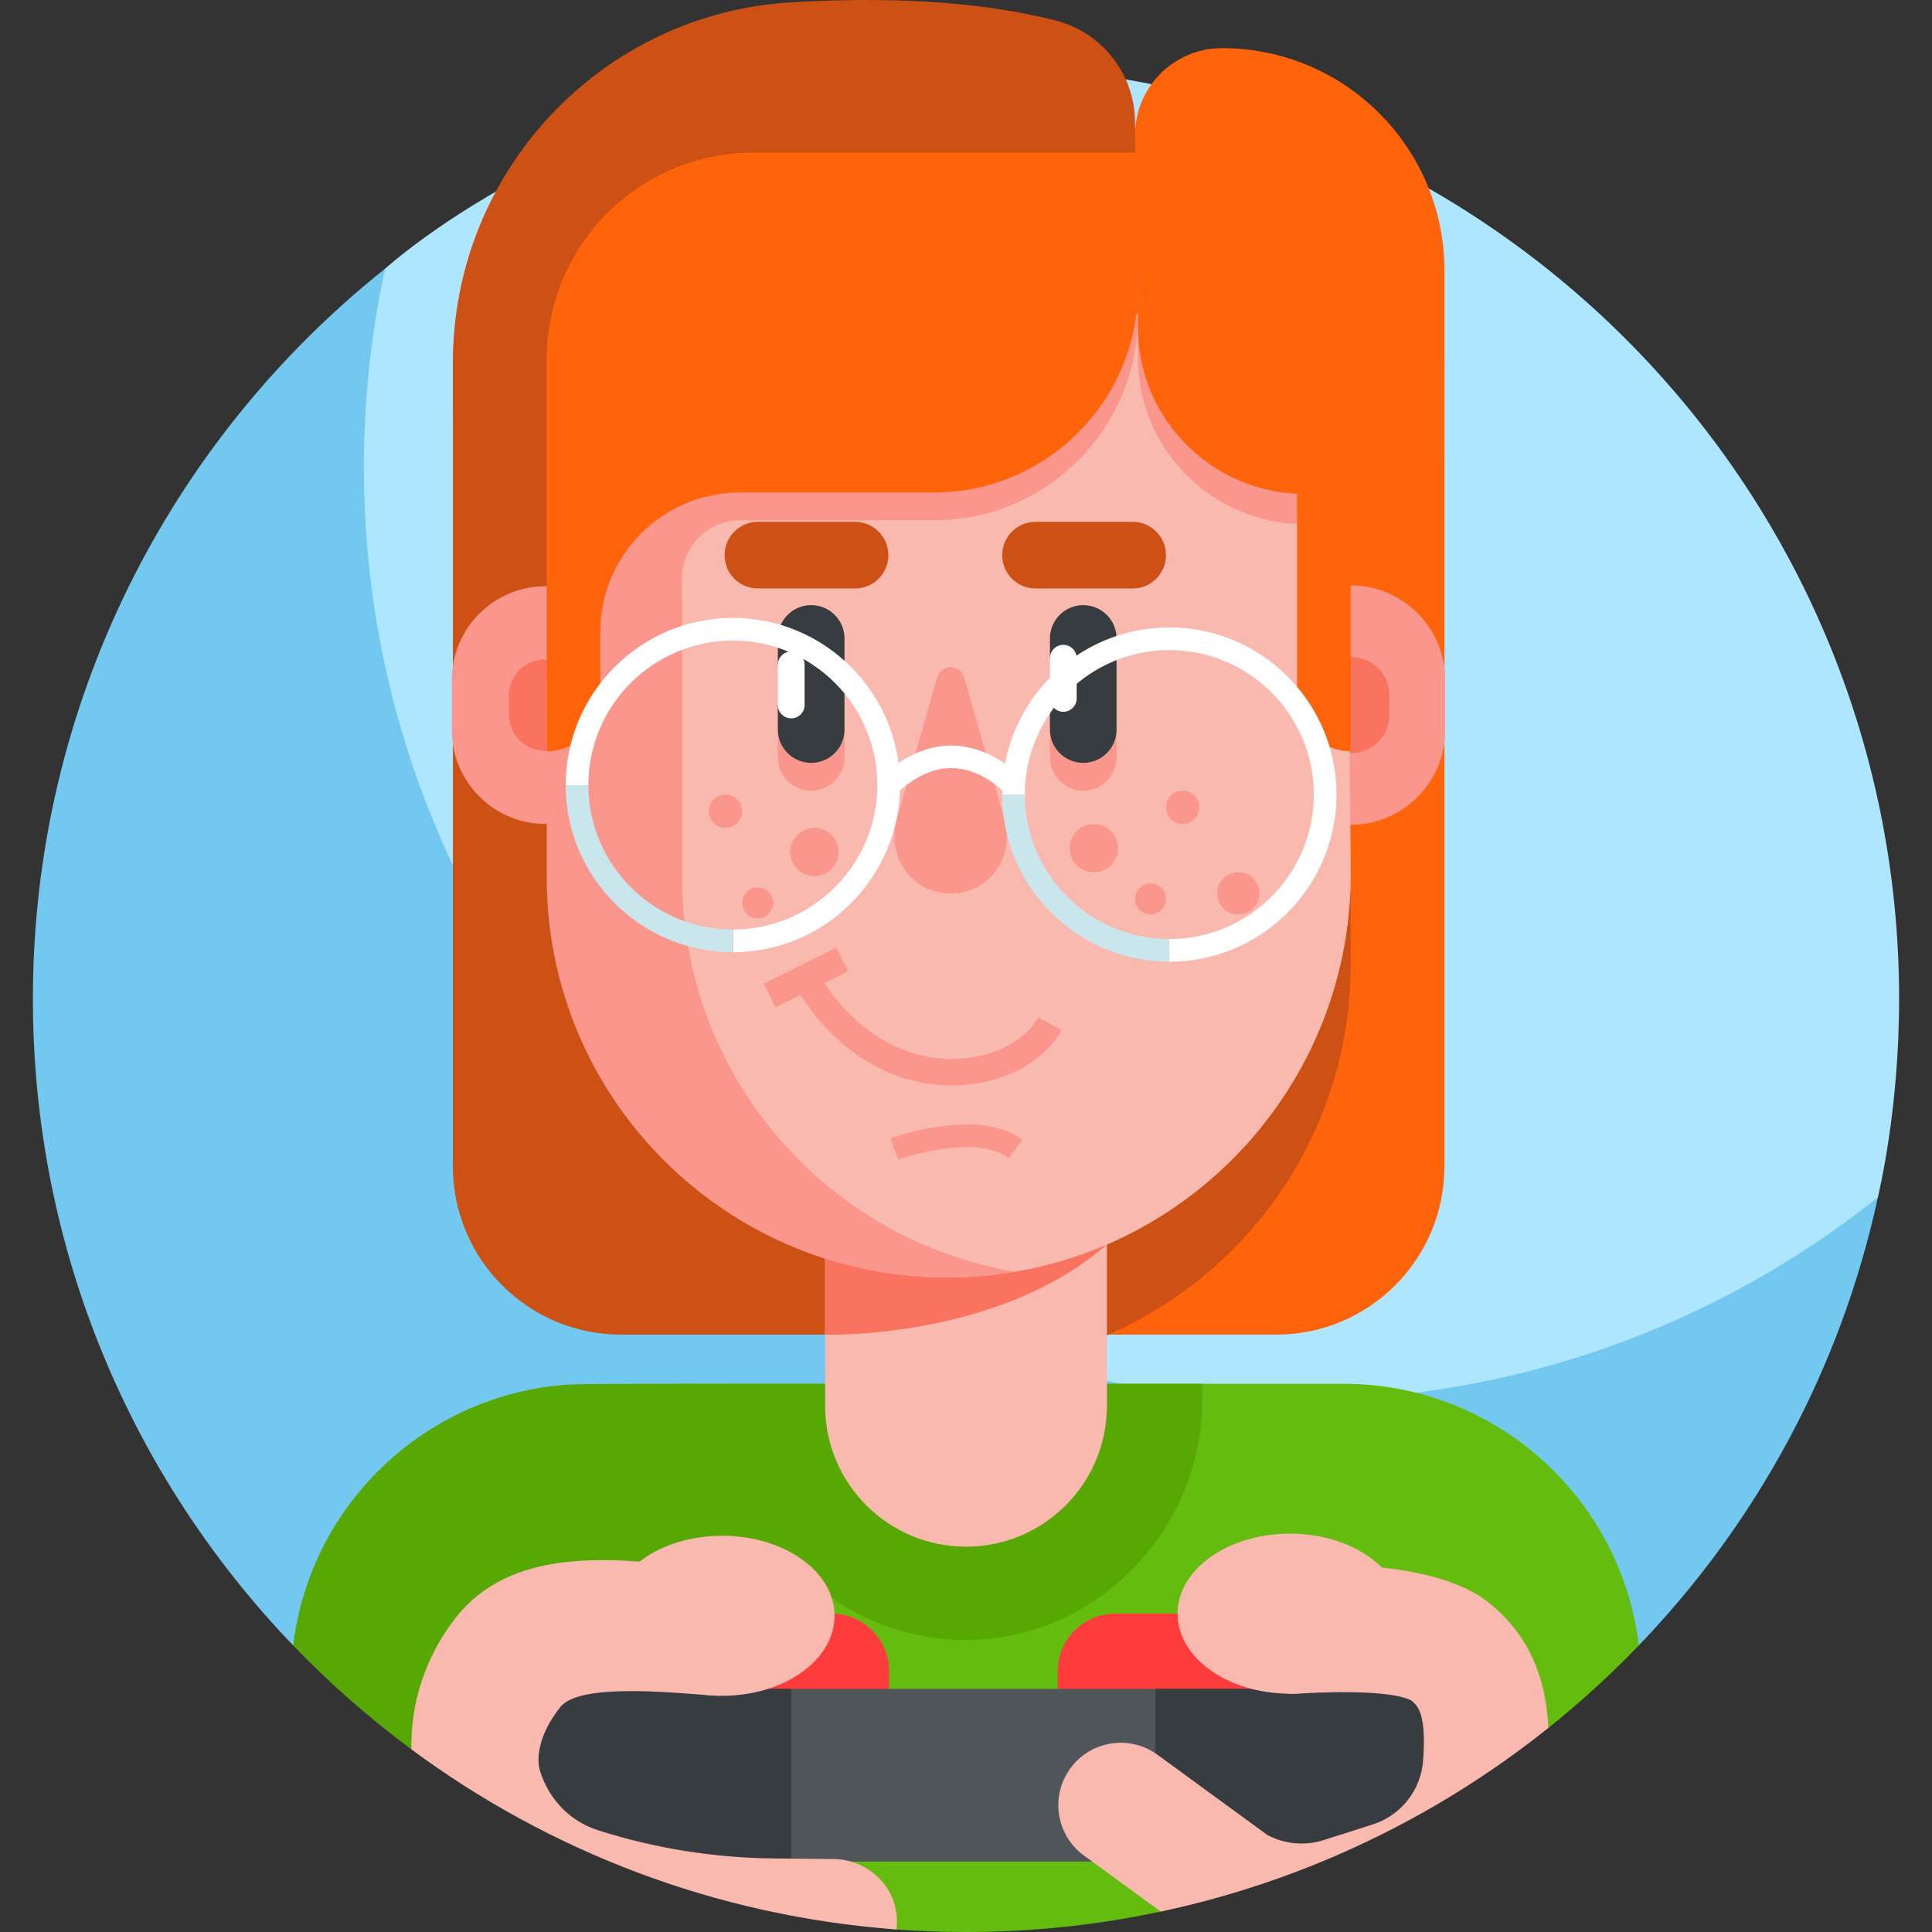 <svg id="Layer_1" enable-background="new 0 0 511 511" height="512" viewBox="0 0 511 511" width="512" xmlns="http://www.w3.org/2000/svg"><rect x="0" y="0" width="511" height="511" fill="#333333" stroke="none"/><g><g><path d="m255.5 17.397c-94.976 0-153.482 53.572-153.643 53.663 0 0-2.432 3.036-2.887 5.054-3.695 16.404-7.148 38.388-7.148 54.43 0 136.305 114.945 246.774 251.25 246.774 52.488 0 110.884-25.156 149.967-55.403.874-.677 3.648-5.223 3.648-5.223.172-1.052 5.614-22.722 5.614-52.495.001-136.303-110.496-246.8-246.801-246.8z" fill="#afe6ff"/><path d="m343.05 370.351c-136.305 0-246.801-110.497-246.801-246.802 0-18.017 1.943-35.571 5.608-52.49-56.759 45.218-93.159 114.93-93.159 193.139 0 66.38 26.206 126.639 68.836 170.996l355.931-.004c30.967-32.2 53.339-72.878 63.222-118.497-42.158 33.58-95.549 53.658-153.637 53.658z" fill="#73c8f0"/></g><g><g><path d="m119.786 110.381h180.42v-77.949c0-12.81-8.739-23.929-21.162-27.058-20.501-5.163-44.111-6.247-69.676-4.765-50.351 2.919-89.582 44.836-89.582 95.271z" fill="#cd5014"/></g><g><path d="m306.453 20.788-5.445 13.001-70.163 319.215h106.696c24.582 0 44.509-19.927 44.509-44.509v-212.109c.001-41.752-33.845-75.598-75.597-75.598z" fill="#ff640a"/></g><g><path d="m301.009 33.789-104.715-3.975c-41.752 0-76.508 24.821-76.508 66.572v212.109c0 24.582 19.927 44.509 44.509 44.509h58.53c43.18 0 78.183-35.004 78.183-78.183v-241.032z" fill="#cd5014"/></g><g><path d="m323.216 12.736c32.494 0 58.835 26.341 58.835 58.835v47.808h-81.845v-83.633c0-12.708 10.302-23.01 23.01-23.01z" fill="#ff640a"/></g><path d="m355.324 366.005h-170.345c-2.182.001-4.198.001-6.087.001v81.703c0 32.666 25.033 60.081 57.604 62.568.202.015.403.031.605.045 6.074.449 12.21.677 18.399.677 17.629 0 34.859-1.859 51.494-5.397l102.539-48.579c8.444-6.748 16.439-14.043 23.932-21.834-4.703-38.978-37.894-69.184-78.141-69.184z" fill="#64bc0f"/><g><path d="m179.996 291.351c0 38.59-.35 61.364 38.239 61.653.27.002 31.895 8.892 32.166 8.892 59.008 0 106.845-47.836 106.845-106.844v-18.728z" fill="#cd5014"/></g><path d="m193.021 366.005c-.141 0-39.163-.112-43.211.241-37.565 2.771-67.804 31.885-72.275 68.949 9.625 10.015 20.088 19.22 31.275 27.501l64.16-17.978c0-2.702.136-5.372.402-8.003 2.075-20.54 26.292-30.634 42.15-17.416 10.795 8.998 24.672 14.423 39.815 14.462 34.455.087 62.641-28.97 62.641-63.425v-4.329h-124.957z" fill="#58a804"/><g><g><g><path d="m292.765 371.817c0 20.581-16.684 37.265-37.265 37.265-20.581 0-37.265-16.684-37.265-37.265v-83.468h74.531v83.468z" fill="#fab9af"/></g></g></g><g><g><g><path d="m382.238 193.17c0 13.792-11.181 24.972-24.972 24.972h-1.522l-1.496-63.307h3.018c13.792 0 24.972 11.18 24.972 24.972z" fill="#fa968c"/></g></g></g><g><g><g><path d="m367.476 189.169c0 5.533-4.485 10.018-10.018 10.018h-.611l-.6-25.398h1.211c5.533 0 10.018 4.485 10.018 10.018z" fill="#fa735f"/></g></g></g><g><g><g><path d="m356.221 127.843c-.246-24.792-20.413-44.76-45.206-44.76h-53.711c-29.928 0-57.128 11.67-77.308 30.702v153.563c0 38.59 31.005 70.253 69.594 70.542.27.002.54.003.81.003 59.008 0 106.845-47.836 106.845-106.845z" fill="#ffbe82"/></g></g></g><g><path d="m218.235 353.004c7.112.164 48.089-.635 74.531-23.881v-40.775h-74.531z" fill="#fa735f"/></g><g><g><g><path d="m356.221 127.843c-.246-24.792-20.413-44.76-45.206-44.76h-53.711c-29.928 0-57.128 11.67-77.308 30.702v153.563c0 38.59 31.005 70.253 69.594 70.542.27.002.54.003.81.003 59.008 0 106.845-47.836 106.845-106.845z" fill="#fab9af"/></g></g></g><g><g><g><path d="m119.508 193.125c0 13.7 11.106 24.806 24.806 24.806h.911l.44-62.885h-1.351c-13.7 0-24.806 11.106-24.806 24.806z" fill="#fa968c"/></g></g></g><g><g><g><path d="m134.605 189.041c0 5.269 4.271 9.54 9.54 9.54h.35l.169-24.185h-.52c-5.269 0-9.54 4.271-9.54 9.54v5.105z" fill="#fa735f"/></g></g></g><g><g><g><path d="m205.736 191.22v9.088c0 4.866 3.946 8.812 8.812 8.812s8.812-3.945 8.812-8.812v-9.088z" fill="#fa968c"/></g></g></g><g><g><g><path d="m277.698 191.22v9.088c0 4.866 3.946 8.812 8.812 8.812s8.812-3.945 8.812-8.812v-9.088z" fill="#fa968c"/></g></g></g><g><g><g><path d="m214.547 201.776c-4.866 0-8.812-3.945-8.812-8.812v-6.499l3.537-5.314-3.537-5.314v-6.974c0-4.866 3.945-8.812 8.812-8.812 4.866 0 8.812 3.945 8.812 8.812v24.1c0 4.867-3.945 8.813-8.812 8.813z" fill="#373c41"/></g></g></g><g><g><g><path d="m286.51 201.776c-4.866 0-8.812-3.945-8.812-8.812v-8.244l3.537-5.314-3.537-5.314v-5.229c0-4.866 3.945-8.812 8.812-8.812 4.866 0 8.812 3.945 8.812 8.812v24.1c-.001 4.867-3.946 8.813-8.812 8.813z" fill="#373c41"/></g></g></g><g><path d="m349.131 72.13h-48.152v22.41c0 24.349 19.739 44.088 44.088 44.088h4.064z" fill="#fa968c"/></g><g><g><g><g><path d="m226.157 155.647h-25.697c-4.867 0-8.812-3.945-8.812-8.812 0-4.867 3.945-8.812 8.812-8.812h25.697c4.867 0 8.812 3.945 8.812 8.812-.001 4.867-3.946 8.812-8.812 8.812z" fill="#cd5014"/></g></g></g></g><g><g><g><g><path d="m299.587 155.647h-25.697c-4.867 0-8.812-3.945-8.812-8.812 0-4.867 3.945-8.812 8.812-8.812h25.697c4.867 0 8.812 3.945 8.812 8.812 0 4.867-3.945 8.812-8.812 8.812z" fill="#cd5014"/></g></g></g></g><g><g><g><path d="m237.17 216.876c-2.191 7.719 1.79 16.127 9.403 18.662 1.532.51 3.171.786 4.874.786s3.342-.276 4.874-.786c7.613-2.534 11.594-10.943 9.404-18.662l-10.684-37.648c-1.028-3.621-6.16-3.621-7.187 0z" fill="#fa968c"/></g></g></g><g><path d="m260.268 83.272c-63.84-.122-115.665 51.584-115.665 115.424v33.401c0 65.03 58.362 115.336 123.751 104.266-49.92-8.492-87.936-51.927-87.936-104.266.027-46.851-.004-68.596-.009-79.193-.003-8.388 6.856-15.266 15.244-15.284h.011 51.281c29.842 0 54.035-24.192 54.035-54.035-.001 0-7.795-.25-40.712-.313z" fill="#fa968c"/></g><g><path d="m199.253 40.383c-30.183 0-54.65 24.468-54.65 54.65v35.243 68.419c7.826 0 14.171-6.344 14.171-14.171v-17.358c0-20.374 16.516-36.89 36.89-36.89h51.281c29.842 0 54.035-24.192 54.035-54.035v-35.858z" fill="#ff640a"/></g><g><path d="m299.064 83.084c24.172 0 44.01 20.692 44.01 44.864v56.578c0 7.826 6.344 14.171 14.171 14.171v-119.803z" fill="#ff640a"/></g><g><path d="m209.273 190.002c-1.953 0-3.537-1.584-3.537-3.537v-10.627c0-1.953 1.584-3.537 3.537-3.537 1.953 0 3.537 1.584 3.537 3.537v10.627c0 1.954-1.584 3.537-3.537 3.537z" fill="#fff"/></g><g><path d="m281.235 188.258c-1.953 0-3.537-1.584-3.537-3.537v-10.627c0-1.953 1.584-3.537 3.537-3.537 1.953 0 3.537 1.584 3.537 3.537v10.627c0 1.953-1.584 3.537-3.537 3.537z" fill="#fff"/></g><g><circle cx="289.293" cy="224.316" fill="#fa968c" r="6.385"/></g><g><circle cx="312.805" cy="213.525" fill="#fa968c" r="4.406"/></g><g><circle cx="327.53" cy="236.281" fill="#fa968c" r="5.579"/></g><g><circle cx="304.302" cy="237.763" fill="#fa968c" r="4.097"/></g><g><circle cx="215.4" cy="225.353" fill="#fa968c" r="6.385"/></g><g><circle cx="191.888" cy="214.561" fill="#fa968c" r="4.406"/></g><g><circle cx="200.391" cy="238.8" fill="#fa968c" r="4.097"/></g><g><path d="m367.476 130.627h-22.41c-24.349 0-44.088-19.739-44.088-44.088v-22.409h66.497v66.497z" fill="#ff640a"/></g><g><path d="m251.877 287.097c-16.916 0-32.251-9.88-42.106-27.142l6.08-3.471c8.572 15.016 21.696 23.612 36.03 23.612h.208c9.855-.057 18.918-4.488 22.55-11.026l6.119 3.399c-4.896 8.812-16.133 14.554-28.628 14.626-.085.002-.17.002-.253.002z" fill="#fa968c"/></g><g><path d="m202.505 254.96h21.399v7h-21.399z" fill="#fa968c" transform="matrix(.896 -.444 .444 .896 -92.619 121.603)"/></g><g><path d="m237.604 306.726-2.065-5.633c.944-.346 23.274-8.39 34.895.426l-3.625 4.78c-7.483-5.673-23.619-1.615-29.205.427z" fill="#fa968c"/></g><g><path d="m193.834 163.43c-24.381 0-44.217 19.835-44.217 44.216 0 .115.008.229.009.344h6c-.001-.115-.009-.228-.009-.344 0-21.073 17.144-38.216 38.217-38.216s38.217 17.144 38.217 38.216c0 21.026-17.068 38.137-38.077 38.213v6c24.316-.076 44.077-19.879 44.077-44.213 0-24.381-19.836-44.216-44.217-44.216z" fill="#fff"/></g><g><path d="m309.285 165.939c-24.381 0-44.216 19.835-44.216 44.216 0 .234.014.464.018.697h6c-.004-.233-.018-.463-.018-.697 0-21.073 17.144-38.216 38.216-38.216 21.073 0 38.217 17.144 38.217 38.216s-17.144 38.217-38.217 38.217c-.052 0-.103-.004-.154-.004v5.999c.052 0 .103.005.154.005 24.381 0 44.217-19.835 44.217-44.217-.001-24.381-19.836-44.216-44.217-44.216z" fill="#fff"/></g><g><path d="m193.835 251.863c-24.381 0-44.217-19.835-44.217-44.217h6c0 21.073 17.144 38.217 38.217 38.217z" fill="#c8e6eb"/></g><g><path d="m309.285 254.372c-24.381 0-44.216-19.835-44.216-44.217h6c0 21.073 17.144 38.217 38.216 38.217z" fill="#c8e6eb"/></g><g><path d="m237.061 209.872-4.021-4.452c12.143-10.972 24.978-10.97 37.12 0l-4.023 4.452c-9.917-8.961-19.156-8.963-29.076 0z" fill="#fff"/></g><g><g><g><path d="m235.163 463.645h-74.312v-36.845h59.087c8.408 0 15.225 6.816 15.225 15.225z" fill="#ff3c3c"/></g><g><path d="m354.062 463.645h-74.312v-21.62c0-8.408 6.816-15.225 15.225-15.225h59.087z" fill="#ff3c3c"/></g></g><g><path d="m178.191 446.694h158.532v45.685h-158.532z" fill="#50555a"/></g><g fill="#373c41"><path d="m209.292 492.303v-45.609h-71.121v30.687c7.429 4.022 22.094 11.664 29.958 14.922z"/><path d="m347.124 488.671c4.121-1.887 13.239-4.302 20.787-6.699 5.83-1.852 9.718-7.346 9.524-13.46l-.693-21.818h-71.121v41.977z"/></g><g><ellipse cx="341.181" cy="426.8" fill="#fab9af" rx="29.725" ry="21.164"/></g><path d="m393.603 423.76c-13.821-10.979-44.054-10.392-56.411-9.628-9.091.561-16.002 8.382-15.447 17.474s12.15 16.919 21.232 16.358c13.768-.831 26.126-.435 30.329 1.818 1.763 1.423 3.979 3.719 3.113 15.758-.571 7.936-5.834 14.623-13.407 17.037l-12.897 4.11c-4.921 1.568-10.292 1.089-14.851-1.304l-29.109-21.257c-7.359-5.375-17.683-3.765-23.056 3.594-5.374 7.359-3.765 17.682 3.595 23.056l20.301 14.825c38.079-8.1 73.042-25.005 102.539-48.579-.55-11.459-4-23.783-15.931-33.262z" fill="#fab9af"/><g><ellipse cx="191.012" cy="427.362" fill="#fab9af" rx="29.725" ry="21.164"/></g><path d="m220.485 491.706-16.009-.165c-15.71-.162-31.307-2.669-46.276-7.44-7.387-2.354-12.841-8.006-15.287-15.402-1.403-4.244.189-10.892 5.367-17.29 5.119-6.186 28.619-3.808 40.118-2.967 9.093.665 5.886-5 7.74-13.921 1.854-8.922-3.874-17.658-12.796-19.513-.418-.086-10.356-2.128-21.814-2.344-16.239-.309-31.391 2.738-41.257 15.549-7.783 10.127-11.697 22.16-11.461 34.482 36.388 26.935 80.443 44.103 128.291 47.63.124-.966.164-1.959.113-2.971-.441-8.78-7.94-15.558-16.729-15.648z" fill="#fab9af"/></g></g></g></svg>